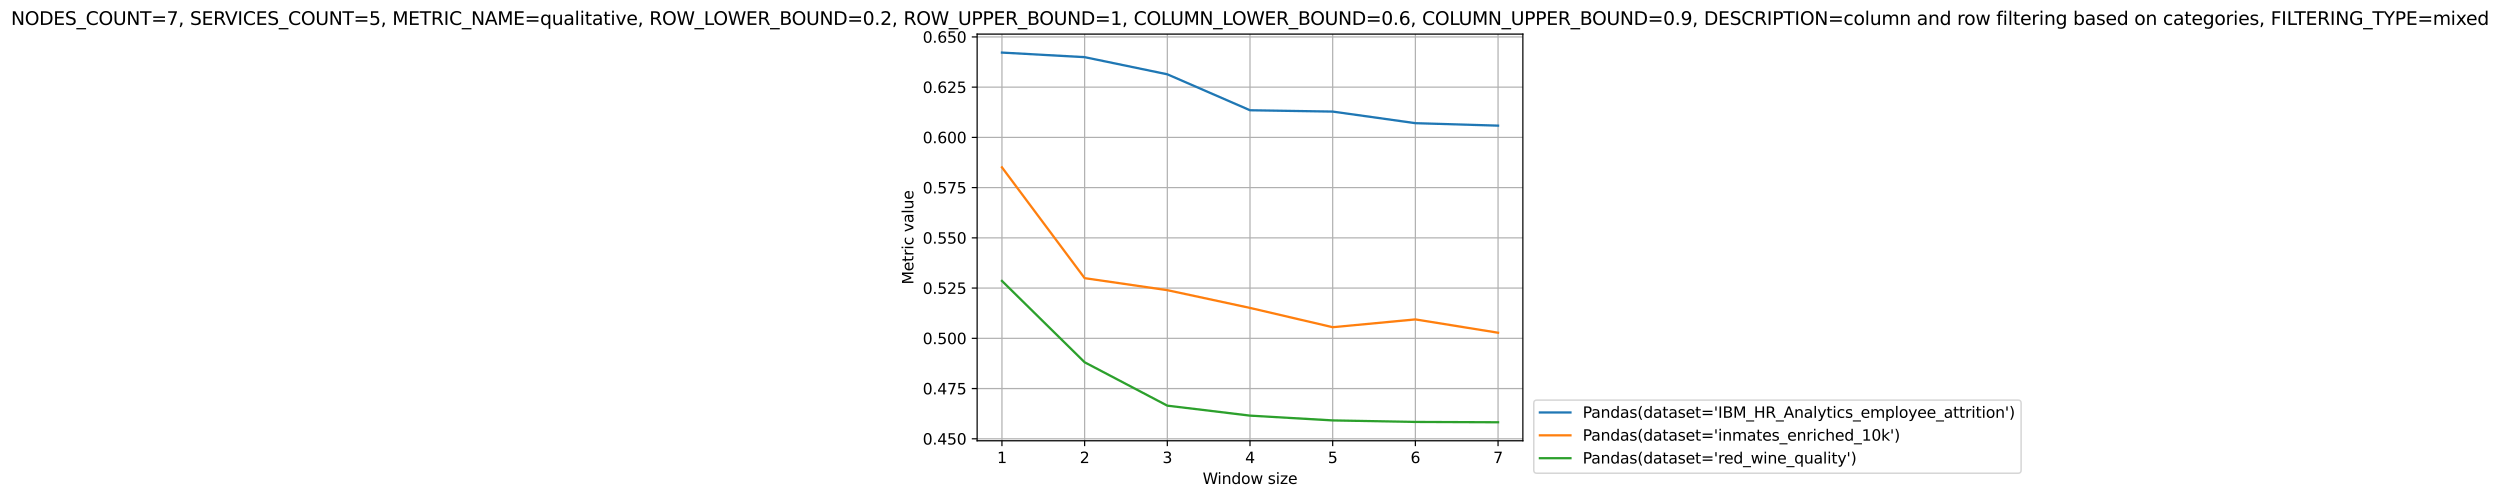 <?xml version="1.0" encoding="utf-8" standalone="no"?>
<!DOCTYPE svg PUBLIC "-//W3C//DTD SVG 1.1//EN"
  "http://www.w3.org/Graphics/SVG/1.1/DTD/svg11.dtd">
<svg xmlns:xlink="http://www.w3.org/1999/xlink" width="1635.99pt" height="325.986pt" viewBox="0 0 1635.99 325.986" xmlns="http://www.w3.org/2000/svg" version="1.1">
 <defs>
  <style type="text/css">*{stroke-linejoin: round; stroke-linecap: butt}</style>
 </defs>
 <g id="figure_1">
  <g id="patch_1">
   <path d="M -0 325.986 
L 1635.99 325.986 
L 1635.99 0 
L -0 0 
z
" style="fill: #ffffff"/>
  </g>
  <g id="axes_1">
   <g id="patch_2">
    <path d="M 639.435 288.43 
L 996.555 288.43 
L 996.555 22.318 
L 639.435 22.318 
z
" style="fill: #ffffff"/>
   </g>
   <g id="matplotlib.axis_1">
    <g id="xtick_1">
     <g id="line2d_1">
      <path d="M 655.668 288.43 
L 655.668 22.318 
" clip-path="url(#p10b4c1ffc3)" style="fill: none; stroke: #b0b0b0; stroke-width: 0.8; stroke-linecap: square"/>
     </g>
     <g id="line2d_2">
      <defs>
       <path id="meef35edc18" d="M 0 0 
L 0 3.5 
" style="stroke: #000000; stroke-width: 0.8"/>
      </defs>
      <g>
       <use xlink:href="#meef35edc18" x="655.668" y="288.43" style="stroke: #000000; stroke-width: 0.8"/>
      </g>
     </g>
     <g id="text_1">
      <!-- 1 -->
      <g transform="translate(652.486 303.029) scale(0.1 -0.1)">
       <defs>
        <path id="DejaVuSans-31" d="M 794 531 
L 1825 531 
L 1825 4091 
L 703 3866 
L 703 4441 
L 1819 4666 
L 2450 4666 
L 2450 531 
L 3481 531 
L 3481 0 
L 794 0 
L 794 531 
z
" transform="scale(0.016)"/>
       </defs>
       <use xlink:href="#DejaVuSans-31"/>
      </g>
     </g>
    </g>
    <g id="xtick_2">
     <g id="line2d_3">
      <path d="M 709.777 288.43 
L 709.777 22.318 
" clip-path="url(#p10b4c1ffc3)" style="fill: none; stroke: #b0b0b0; stroke-width: 0.8; stroke-linecap: square"/>
     </g>
     <g id="line2d_4">
      <g>
       <use xlink:href="#meef35edc18" x="709.777" y="288.43" style="stroke: #000000; stroke-width: 0.8"/>
      </g>
     </g>
     <g id="text_2">
      <!-- 2 -->
      <g transform="translate(706.596 303.029) scale(0.1 -0.1)">
       <defs>
        <path id="DejaVuSans-32" d="M 1228 531 
L 3431 531 
L 3431 0 
L 469 0 
L 469 531 
Q 828 903 1448 1529 
Q 2069 2156 2228 2338 
Q 2531 2678 2651 2914 
Q 2772 3150 2772 3378 
Q 2772 3750 2511 3984 
Q 2250 4219 1831 4219 
Q 1534 4219 1204 4116 
Q 875 4013 500 3803 
L 500 4441 
Q 881 4594 1212 4672 
Q 1544 4750 1819 4750 
Q 2544 4750 2975 4387 
Q 3406 4025 3406 3419 
Q 3406 3131 3298 2873 
Q 3191 2616 2906 2266 
Q 2828 2175 2409 1742 
Q 1991 1309 1228 531 
z
" transform="scale(0.016)"/>
       </defs>
       <use xlink:href="#DejaVuSans-32"/>
      </g>
     </g>
    </g>
    <g id="xtick_3">
     <g id="line2d_5">
      <path d="M 763.886 288.43 
L 763.886 22.318 
" clip-path="url(#p10b4c1ffc3)" style="fill: none; stroke: #b0b0b0; stroke-width: 0.8; stroke-linecap: square"/>
     </g>
     <g id="line2d_6">
      <g>
       <use xlink:href="#meef35edc18" x="763.886" y="288.43" style="stroke: #000000; stroke-width: 0.8"/>
      </g>
     </g>
     <g id="text_3">
      <!-- 3 -->
      <g transform="translate(760.705 303.029) scale(0.1 -0.1)">
       <defs>
        <path id="DejaVuSans-33" d="M 2597 2516 
Q 3050 2419 3304 2112 
Q 3559 1806 3559 1356 
Q 3559 666 3084 287 
Q 2609 -91 1734 -91 
Q 1441 -91 1130 -33 
Q 819 25 488 141 
L 488 750 
Q 750 597 1062 519 
Q 1375 441 1716 441 
Q 2309 441 2620 675 
Q 2931 909 2931 1356 
Q 2931 1769 2642 2001 
Q 2353 2234 1838 2234 
L 1294 2234 
L 1294 2753 
L 1863 2753 
Q 2328 2753 2575 2939 
Q 2822 3125 2822 3475 
Q 2822 3834 2567 4026 
Q 2313 4219 1838 4219 
Q 1578 4219 1281 4162 
Q 984 4106 628 3988 
L 628 4550 
Q 988 4650 1302 4700 
Q 1616 4750 1894 4750 
Q 2613 4750 3031 4423 
Q 3450 4097 3450 3541 
Q 3450 3153 3228 2886 
Q 3006 2619 2597 2516 
z
" transform="scale(0.016)"/>
       </defs>
       <use xlink:href="#DejaVuSans-33"/>
      </g>
     </g>
    </g>
    <g id="xtick_4">
     <g id="line2d_7">
      <path d="M 817.995 288.43 
L 817.995 22.318 
" clip-path="url(#p10b4c1ffc3)" style="fill: none; stroke: #b0b0b0; stroke-width: 0.8; stroke-linecap: square"/>
     </g>
     <g id="line2d_8">
      <g>
       <use xlink:href="#meef35edc18" x="817.995" y="288.43" style="stroke: #000000; stroke-width: 0.8"/>
      </g>
     </g>
     <g id="text_4">
      <!-- 4 -->
      <g transform="translate(814.814 303.029) scale(0.1 -0.1)">
       <defs>
        <path id="DejaVuSans-34" d="M 2419 4116 
L 825 1625 
L 2419 1625 
L 2419 4116 
z
M 2253 4666 
L 3047 4666 
L 3047 1625 
L 3713 1625 
L 3713 1100 
L 3047 1100 
L 3047 0 
L 2419 0 
L 2419 1100 
L 313 1100 
L 313 1709 
L 2253 4666 
z
" transform="scale(0.016)"/>
       </defs>
       <use xlink:href="#DejaVuSans-34"/>
      </g>
     </g>
    </g>
    <g id="xtick_5">
     <g id="line2d_9">
      <path d="M 872.104 288.43 
L 872.104 22.318 
" clip-path="url(#p10b4c1ffc3)" style="fill: none; stroke: #b0b0b0; stroke-width: 0.8; stroke-linecap: square"/>
     </g>
     <g id="line2d_10">
      <g>
       <use xlink:href="#meef35edc18" x="872.104" y="288.43" style="stroke: #000000; stroke-width: 0.8"/>
      </g>
     </g>
     <g id="text_5">
      <!-- 5 -->
      <g transform="translate(868.923 303.029) scale(0.1 -0.1)">
       <defs>
        <path id="DejaVuSans-35" d="M 691 4666 
L 3169 4666 
L 3169 4134 
L 1269 4134 
L 1269 2991 
Q 1406 3038 1543 3061 
Q 1681 3084 1819 3084 
Q 2600 3084 3056 2656 
Q 3513 2228 3513 1497 
Q 3513 744 3044 326 
Q 2575 -91 1722 -91 
Q 1428 -91 1123 -41 
Q 819 9 494 109 
L 494 744 
Q 775 591 1075 516 
Q 1375 441 1709 441 
Q 2250 441 2565 725 
Q 2881 1009 2881 1497 
Q 2881 1984 2565 2268 
Q 2250 2553 1709 2553 
Q 1456 2553 1204 2497 
Q 953 2441 691 2322 
L 691 4666 
z
" transform="scale(0.016)"/>
       </defs>
       <use xlink:href="#DejaVuSans-35"/>
      </g>
     </g>
    </g>
    <g id="xtick_6">
     <g id="line2d_11">
      <path d="M 926.213 288.43 
L 926.213 22.318 
" clip-path="url(#p10b4c1ffc3)" style="fill: none; stroke: #b0b0b0; stroke-width: 0.8; stroke-linecap: square"/>
     </g>
     <g id="line2d_12">
      <g>
       <use xlink:href="#meef35edc18" x="926.213" y="288.43" style="stroke: #000000; stroke-width: 0.8"/>
      </g>
     </g>
     <g id="text_6">
      <!-- 6 -->
      <g transform="translate(923.032 303.029) scale(0.1 -0.1)">
       <defs>
        <path id="DejaVuSans-36" d="M 2113 2584 
Q 1688 2584 1439 2293 
Q 1191 2003 1191 1497 
Q 1191 994 1439 701 
Q 1688 409 2113 409 
Q 2538 409 2786 701 
Q 3034 994 3034 1497 
Q 3034 2003 2786 2293 
Q 2538 2584 2113 2584 
z
M 3366 4563 
L 3366 3988 
Q 3128 4100 2886 4159 
Q 2644 4219 2406 4219 
Q 1781 4219 1451 3797 
Q 1122 3375 1075 2522 
Q 1259 2794 1537 2939 
Q 1816 3084 2150 3084 
Q 2853 3084 3261 2657 
Q 3669 2231 3669 1497 
Q 3669 778 3244 343 
Q 2819 -91 2113 -91 
Q 1303 -91 875 529 
Q 447 1150 447 2328 
Q 447 3434 972 4092 
Q 1497 4750 2381 4750 
Q 2619 4750 2861 4703 
Q 3103 4656 3366 4563 
z
" transform="scale(0.016)"/>
       </defs>
       <use xlink:href="#DejaVuSans-36"/>
      </g>
     </g>
    </g>
    <g id="xtick_7">
     <g id="line2d_13">
      <path d="M 980.322 288.43 
L 980.322 22.318 
" clip-path="url(#p10b4c1ffc3)" style="fill: none; stroke: #b0b0b0; stroke-width: 0.8; stroke-linecap: square"/>
     </g>
     <g id="line2d_14">
      <g>
       <use xlink:href="#meef35edc18" x="980.322" y="288.43" style="stroke: #000000; stroke-width: 0.8"/>
      </g>
     </g>
     <g id="text_7">
      <!-- 7 -->
      <g transform="translate(977.141 303.029) scale(0.1 -0.1)">
       <defs>
        <path id="DejaVuSans-37" d="M 525 4666 
L 3525 4666 
L 3525 4397 
L 1831 0 
L 1172 0 
L 2766 4134 
L 525 4134 
L 525 4666 
z
" transform="scale(0.016)"/>
       </defs>
       <use xlink:href="#DejaVuSans-37"/>
      </g>
     </g>
    </g>
    <g id="text_8">
     <!-- Window size -->
     <g transform="translate(787 316.707) scale(0.1 -0.1)">
      <defs>
       <path id="DejaVuSans-57" d="M 213 4666 
L 850 4666 
L 1831 722 
L 2809 4666 
L 3519 4666 
L 4500 722 
L 5478 4666 
L 6119 4666 
L 4947 0 
L 4153 0 
L 3169 4050 
L 2175 0 
L 1381 0 
L 213 4666 
z
" transform="scale(0.016)"/>
       <path id="DejaVuSans-69" d="M 603 3500 
L 1178 3500 
L 1178 0 
L 603 0 
L 603 3500 
z
M 603 4863 
L 1178 4863 
L 1178 4134 
L 603 4134 
L 603 4863 
z
" transform="scale(0.016)"/>
       <path id="DejaVuSans-6e" d="M 3513 2113 
L 3513 0 
L 2938 0 
L 2938 2094 
Q 2938 2591 2744 2837 
Q 2550 3084 2163 3084 
Q 1697 3084 1428 2787 
Q 1159 2491 1159 1978 
L 1159 0 
L 581 0 
L 581 3500 
L 1159 3500 
L 1159 2956 
Q 1366 3272 1645 3428 
Q 1925 3584 2291 3584 
Q 2894 3584 3203 3211 
Q 3513 2838 3513 2113 
z
" transform="scale(0.016)"/>
       <path id="DejaVuSans-64" d="M 2906 2969 
L 2906 4863 
L 3481 4863 
L 3481 0 
L 2906 0 
L 2906 525 
Q 2725 213 2448 61 
Q 2172 -91 1784 -91 
Q 1150 -91 751 415 
Q 353 922 353 1747 
Q 353 2572 751 3078 
Q 1150 3584 1784 3584 
Q 2172 3584 2448 3432 
Q 2725 3281 2906 2969 
z
M 947 1747 
Q 947 1113 1208 752 
Q 1469 391 1925 391 
Q 2381 391 2643 752 
Q 2906 1113 2906 1747 
Q 2906 2381 2643 2742 
Q 2381 3103 1925 3103 
Q 1469 3103 1208 2742 
Q 947 2381 947 1747 
z
" transform="scale(0.016)"/>
       <path id="DejaVuSans-6f" d="M 1959 3097 
Q 1497 3097 1228 2736 
Q 959 2375 959 1747 
Q 959 1119 1226 758 
Q 1494 397 1959 397 
Q 2419 397 2687 759 
Q 2956 1122 2956 1747 
Q 2956 2369 2687 2733 
Q 2419 3097 1959 3097 
z
M 1959 3584 
Q 2709 3584 3137 3096 
Q 3566 2609 3566 1747 
Q 3566 888 3137 398 
Q 2709 -91 1959 -91 
Q 1206 -91 779 398 
Q 353 888 353 1747 
Q 353 2609 779 3096 
Q 1206 3584 1959 3584 
z
" transform="scale(0.016)"/>
       <path id="DejaVuSans-77" d="M 269 3500 
L 844 3500 
L 1563 769 
L 2278 3500 
L 2956 3500 
L 3675 769 
L 4391 3500 
L 4966 3500 
L 4050 0 
L 3372 0 
L 2619 2869 
L 1863 0 
L 1184 0 
L 269 3500 
z
" transform="scale(0.016)"/>
       <path id="DejaVuSans-20" transform="scale(0.016)"/>
       <path id="DejaVuSans-73" d="M 2834 3397 
L 2834 2853 
Q 2591 2978 2328 3040 
Q 2066 3103 1784 3103 
Q 1356 3103 1142 2972 
Q 928 2841 928 2578 
Q 928 2378 1081 2264 
Q 1234 2150 1697 2047 
L 1894 2003 
Q 2506 1872 2764 1633 
Q 3022 1394 3022 966 
Q 3022 478 2636 193 
Q 2250 -91 1575 -91 
Q 1294 -91 989 -36 
Q 684 19 347 128 
L 347 722 
Q 666 556 975 473 
Q 1284 391 1588 391 
Q 1994 391 2212 530 
Q 2431 669 2431 922 
Q 2431 1156 2273 1281 
Q 2116 1406 1581 1522 
L 1381 1569 
Q 847 1681 609 1914 
Q 372 2147 372 2553 
Q 372 3047 722 3315 
Q 1072 3584 1716 3584 
Q 2034 3584 2315 3537 
Q 2597 3491 2834 3397 
z
" transform="scale(0.016)"/>
       <path id="DejaVuSans-7a" d="M 353 3500 
L 3084 3500 
L 3084 2975 
L 922 459 
L 3084 459 
L 3084 0 
L 275 0 
L 275 525 
L 2438 3041 
L 353 3041 
L 353 3500 
z
" transform="scale(0.016)"/>
       <path id="DejaVuSans-65" d="M 3597 1894 
L 3597 1613 
L 953 1613 
Q 991 1019 1311 708 
Q 1631 397 2203 397 
Q 2534 397 2845 478 
Q 3156 559 3463 722 
L 3463 178 
Q 3153 47 2828 -22 
Q 2503 -91 2169 -91 
Q 1331 -91 842 396 
Q 353 884 353 1716 
Q 353 2575 817 3079 
Q 1281 3584 2069 3584 
Q 2775 3584 3186 3129 
Q 3597 2675 3597 1894 
z
M 3022 2063 
Q 3016 2534 2758 2815 
Q 2500 3097 2075 3097 
Q 1594 3097 1305 2825 
Q 1016 2553 972 2059 
L 3022 2063 
z
" transform="scale(0.016)"/>
      </defs>
      <use xlink:href="#DejaVuSans-57"/>
      <use xlink:href="#DejaVuSans-69" x="96.627"/>
      <use xlink:href="#DejaVuSans-6e" x="124.41"/>
      <use xlink:href="#DejaVuSans-64" x="187.789"/>
      <use xlink:href="#DejaVuSans-6f" x="251.266"/>
      <use xlink:href="#DejaVuSans-77" x="312.447"/>
      <use xlink:href="#DejaVuSans-20" x="394.234"/>
      <use xlink:href="#DejaVuSans-73" x="426.021"/>
      <use xlink:href="#DejaVuSans-69" x="478.121"/>
      <use xlink:href="#DejaVuSans-7a" x="505.904"/>
      <use xlink:href="#DejaVuSans-65" x="558.395"/>
     </g>
    </g>
   </g>
   <g id="matplotlib.axis_2">
    <g id="ytick_1">
     <g id="line2d_15">
      <path d="M 639.435 287.146 
L 996.555 287.146 
" clip-path="url(#p10b4c1ffc3)" style="fill: none; stroke: #b0b0b0; stroke-width: 0.8; stroke-linecap: square"/>
     </g>
     <g id="line2d_16">
      <defs>
       <path id="m88d1beb94f" d="M 0 0 
L -3.5 0 
" style="stroke: #000000; stroke-width: 0.8"/>
      </defs>
      <g>
       <use xlink:href="#m88d1beb94f" x="639.435" y="287.146" style="stroke: #000000; stroke-width: 0.8"/>
      </g>
     </g>
     <g id="text_9">
      <!-- 0.450 -->
      <g transform="translate(603.807 290.945) scale(0.1 -0.1)">
       <defs>
        <path id="DejaVuSans-30" d="M 2034 4250 
Q 1547 4250 1301 3770 
Q 1056 3291 1056 2328 
Q 1056 1369 1301 889 
Q 1547 409 2034 409 
Q 2525 409 2770 889 
Q 3016 1369 3016 2328 
Q 3016 3291 2770 3770 
Q 2525 4250 2034 4250 
z
M 2034 4750 
Q 2819 4750 3233 4129 
Q 3647 3509 3647 2328 
Q 3647 1150 3233 529 
Q 2819 -91 2034 -91 
Q 1250 -91 836 529 
Q 422 1150 422 2328 
Q 422 3509 836 4129 
Q 1250 4750 2034 4750 
z
" transform="scale(0.016)"/>
        <path id="DejaVuSans-2e" d="M 684 794 
L 1344 794 
L 1344 0 
L 684 0 
L 684 794 
z
" transform="scale(0.016)"/>
       </defs>
       <use xlink:href="#DejaVuSans-30"/>
       <use xlink:href="#DejaVuSans-2e" x="63.623"/>
       <use xlink:href="#DejaVuSans-34" x="95.41"/>
       <use xlink:href="#DejaVuSans-35" x="159.033"/>
       <use xlink:href="#DejaVuSans-30" x="222.656"/>
      </g>
     </g>
    </g>
    <g id="ytick_2">
     <g id="line2d_17">
      <path d="M 639.435 254.272 
L 996.555 254.272 
" clip-path="url(#p10b4c1ffc3)" style="fill: none; stroke: #b0b0b0; stroke-width: 0.8; stroke-linecap: square"/>
     </g>
     <g id="line2d_18">
      <g>
       <use xlink:href="#m88d1beb94f" x="639.435" y="254.272" style="stroke: #000000; stroke-width: 0.8"/>
      </g>
     </g>
     <g id="text_10">
      <!-- 0.475 -->
      <g transform="translate(603.807 258.072) scale(0.1 -0.1)">
       <use xlink:href="#DejaVuSans-30"/>
       <use xlink:href="#DejaVuSans-2e" x="63.623"/>
       <use xlink:href="#DejaVuSans-34" x="95.41"/>
       <use xlink:href="#DejaVuSans-37" x="159.033"/>
       <use xlink:href="#DejaVuSans-35" x="222.656"/>
      </g>
     </g>
    </g>
    <g id="ytick_3">
     <g id="line2d_19">
      <path d="M 639.435 221.399 
L 996.555 221.399 
" clip-path="url(#p10b4c1ffc3)" style="fill: none; stroke: #b0b0b0; stroke-width: 0.8; stroke-linecap: square"/>
     </g>
     <g id="line2d_20">
      <g>
       <use xlink:href="#m88d1beb94f" x="639.435" y="221.399" style="stroke: #000000; stroke-width: 0.8"/>
      </g>
     </g>
     <g id="text_11">
      <!-- 0.500 -->
      <g transform="translate(603.807 225.198) scale(0.1 -0.1)">
       <use xlink:href="#DejaVuSans-30"/>
       <use xlink:href="#DejaVuSans-2e" x="63.623"/>
       <use xlink:href="#DejaVuSans-35" x="95.41"/>
       <use xlink:href="#DejaVuSans-30" x="159.033"/>
       <use xlink:href="#DejaVuSans-30" x="222.656"/>
      </g>
     </g>
    </g>
    <g id="ytick_4">
     <g id="line2d_21">
      <path d="M 639.435 188.526 
L 996.555 188.526 
" clip-path="url(#p10b4c1ffc3)" style="fill: none; stroke: #b0b0b0; stroke-width: 0.8; stroke-linecap: square"/>
     </g>
     <g id="line2d_22">
      <g>
       <use xlink:href="#m88d1beb94f" x="639.435" y="188.526" style="stroke: #000000; stroke-width: 0.8"/>
      </g>
     </g>
     <g id="text_12">
      <!-- 0.525 -->
      <g transform="translate(603.807 192.325) scale(0.1 -0.1)">
       <use xlink:href="#DejaVuSans-30"/>
       <use xlink:href="#DejaVuSans-2e" x="63.623"/>
       <use xlink:href="#DejaVuSans-35" x="95.41"/>
       <use xlink:href="#DejaVuSans-32" x="159.033"/>
       <use xlink:href="#DejaVuSans-35" x="222.656"/>
      </g>
     </g>
    </g>
    <g id="ytick_5">
     <g id="line2d_23">
      <path d="M 639.435 155.652 
L 996.555 155.652 
" clip-path="url(#p10b4c1ffc3)" style="fill: none; stroke: #b0b0b0; stroke-width: 0.8; stroke-linecap: square"/>
     </g>
     <g id="line2d_24">
      <g>
       <use xlink:href="#m88d1beb94f" x="639.435" y="155.652" style="stroke: #000000; stroke-width: 0.8"/>
      </g>
     </g>
     <g id="text_13">
      <!-- 0.550 -->
      <g transform="translate(603.807 159.451) scale(0.1 -0.1)">
       <use xlink:href="#DejaVuSans-30"/>
       <use xlink:href="#DejaVuSans-2e" x="63.623"/>
       <use xlink:href="#DejaVuSans-35" x="95.41"/>
       <use xlink:href="#DejaVuSans-35" x="159.033"/>
       <use xlink:href="#DejaVuSans-30" x="222.656"/>
      </g>
     </g>
    </g>
    <g id="ytick_6">
     <g id="line2d_25">
      <path d="M 639.435 122.779 
L 996.555 122.779 
" clip-path="url(#p10b4c1ffc3)" style="fill: none; stroke: #b0b0b0; stroke-width: 0.8; stroke-linecap: square"/>
     </g>
     <g id="line2d_26">
      <g>
       <use xlink:href="#m88d1beb94f" x="639.435" y="122.779" style="stroke: #000000; stroke-width: 0.8"/>
      </g>
     </g>
     <g id="text_14">
      <!-- 0.575 -->
      <g transform="translate(603.807 126.578) scale(0.1 -0.1)">
       <use xlink:href="#DejaVuSans-30"/>
       <use xlink:href="#DejaVuSans-2e" x="63.623"/>
       <use xlink:href="#DejaVuSans-35" x="95.41"/>
       <use xlink:href="#DejaVuSans-37" x="159.033"/>
       <use xlink:href="#DejaVuSans-35" x="222.656"/>
      </g>
     </g>
    </g>
    <g id="ytick_7">
     <g id="line2d_27">
      <path d="M 639.435 89.905 
L 996.555 89.905 
" clip-path="url(#p10b4c1ffc3)" style="fill: none; stroke: #b0b0b0; stroke-width: 0.8; stroke-linecap: square"/>
     </g>
     <g id="line2d_28">
      <g>
       <use xlink:href="#m88d1beb94f" x="639.435" y="89.905" style="stroke: #000000; stroke-width: 0.8"/>
      </g>
     </g>
     <g id="text_15">
      <!-- 0.600 -->
      <g transform="translate(603.807 93.705) scale(0.1 -0.1)">
       <use xlink:href="#DejaVuSans-30"/>
       <use xlink:href="#DejaVuSans-2e" x="63.623"/>
       <use xlink:href="#DejaVuSans-36" x="95.41"/>
       <use xlink:href="#DejaVuSans-30" x="159.033"/>
       <use xlink:href="#DejaVuSans-30" x="222.656"/>
      </g>
     </g>
    </g>
    <g id="ytick_8">
     <g id="line2d_29">
      <path d="M 639.435 57.032 
L 996.555 57.032 
" clip-path="url(#p10b4c1ffc3)" style="fill: none; stroke: #b0b0b0; stroke-width: 0.8; stroke-linecap: square"/>
     </g>
     <g id="line2d_30">
      <g>
       <use xlink:href="#m88d1beb94f" x="639.435" y="57.032" style="stroke: #000000; stroke-width: 0.8"/>
      </g>
     </g>
     <g id="text_16">
      <!-- 0.625 -->
      <g transform="translate(603.807 60.831) scale(0.1 -0.1)">
       <use xlink:href="#DejaVuSans-30"/>
       <use xlink:href="#DejaVuSans-2e" x="63.623"/>
       <use xlink:href="#DejaVuSans-36" x="95.41"/>
       <use xlink:href="#DejaVuSans-32" x="159.033"/>
       <use xlink:href="#DejaVuSans-35" x="222.656"/>
      </g>
     </g>
    </g>
    <g id="ytick_9">
     <g id="line2d_31">
      <path d="M 639.435 24.159 
L 996.555 24.159 
" clip-path="url(#p10b4c1ffc3)" style="fill: none; stroke: #b0b0b0; stroke-width: 0.8; stroke-linecap: square"/>
     </g>
     <g id="line2d_32">
      <g>
       <use xlink:href="#m88d1beb94f" x="639.435" y="24.159" style="stroke: #000000; stroke-width: 0.8"/>
      </g>
     </g>
     <g id="text_17">
      <!-- 0.650 -->
      <g transform="translate(603.807 27.958) scale(0.1 -0.1)">
       <use xlink:href="#DejaVuSans-30"/>
       <use xlink:href="#DejaVuSans-2e" x="63.623"/>
       <use xlink:href="#DejaVuSans-36" x="95.41"/>
       <use xlink:href="#DejaVuSans-35" x="159.033"/>
       <use xlink:href="#DejaVuSans-30" x="222.656"/>
      </g>
     </g>
    </g>
    <g id="text_18">
     <!-- Metric value -->
     <g transform="translate(597.727 186.166) rotate(-90) scale(0.1 -0.1)">
      <defs>
       <path id="DejaVuSans-4d" d="M 628 4666 
L 1569 4666 
L 2759 1491 
L 3956 4666 
L 4897 4666 
L 4897 0 
L 4281 0 
L 4281 4097 
L 3078 897 
L 2444 897 
L 1241 4097 
L 1241 0 
L 628 0 
L 628 4666 
z
" transform="scale(0.016)"/>
       <path id="DejaVuSans-74" d="M 1172 4494 
L 1172 3500 
L 2356 3500 
L 2356 3053 
L 1172 3053 
L 1172 1153 
Q 1172 725 1289 603 
Q 1406 481 1766 481 
L 2356 481 
L 2356 0 
L 1766 0 
Q 1100 0 847 248 
Q 594 497 594 1153 
L 594 3053 
L 172 3053 
L 172 3500 
L 594 3500 
L 594 4494 
L 1172 4494 
z
" transform="scale(0.016)"/>
       <path id="DejaVuSans-72" d="M 2631 2963 
Q 2534 3019 2420 3045 
Q 2306 3072 2169 3072 
Q 1681 3072 1420 2755 
Q 1159 2438 1159 1844 
L 1159 0 
L 581 0 
L 581 3500 
L 1159 3500 
L 1159 2956 
Q 1341 3275 1631 3429 
Q 1922 3584 2338 3584 
Q 2397 3584 2469 3576 
Q 2541 3569 2628 3553 
L 2631 2963 
z
" transform="scale(0.016)"/>
       <path id="DejaVuSans-63" d="M 3122 3366 
L 3122 2828 
Q 2878 2963 2633 3030 
Q 2388 3097 2138 3097 
Q 1578 3097 1268 2742 
Q 959 2388 959 1747 
Q 959 1106 1268 751 
Q 1578 397 2138 397 
Q 2388 397 2633 464 
Q 2878 531 3122 666 
L 3122 134 
Q 2881 22 2623 -34 
Q 2366 -91 2075 -91 
Q 1284 -91 818 406 
Q 353 903 353 1747 
Q 353 2603 823 3093 
Q 1294 3584 2113 3584 
Q 2378 3584 2631 3529 
Q 2884 3475 3122 3366 
z
" transform="scale(0.016)"/>
       <path id="DejaVuSans-76" d="M 191 3500 
L 800 3500 
L 1894 563 
L 2988 3500 
L 3597 3500 
L 2284 0 
L 1503 0 
L 191 3500 
z
" transform="scale(0.016)"/>
       <path id="DejaVuSans-61" d="M 2194 1759 
Q 1497 1759 1228 1600 
Q 959 1441 959 1056 
Q 959 750 1161 570 
Q 1363 391 1709 391 
Q 2188 391 2477 730 
Q 2766 1069 2766 1631 
L 2766 1759 
L 2194 1759 
z
M 3341 1997 
L 3341 0 
L 2766 0 
L 2766 531 
Q 2569 213 2275 61 
Q 1981 -91 1556 -91 
Q 1019 -91 701 211 
Q 384 513 384 1019 
Q 384 1609 779 1909 
Q 1175 2209 1959 2209 
L 2766 2209 
L 2766 2266 
Q 2766 2663 2505 2880 
Q 2244 3097 1772 3097 
Q 1472 3097 1187 3025 
Q 903 2953 641 2809 
L 641 3341 
Q 956 3463 1253 3523 
Q 1550 3584 1831 3584 
Q 2591 3584 2966 3190 
Q 3341 2797 3341 1997 
z
" transform="scale(0.016)"/>
       <path id="DejaVuSans-6c" d="M 603 4863 
L 1178 4863 
L 1178 0 
L 603 0 
L 603 4863 
z
" transform="scale(0.016)"/>
       <path id="DejaVuSans-75" d="M 544 1381 
L 544 3500 
L 1119 3500 
L 1119 1403 
Q 1119 906 1312 657 
Q 1506 409 1894 409 
Q 2359 409 2629 706 
Q 2900 1003 2900 1516 
L 2900 3500 
L 3475 3500 
L 3475 0 
L 2900 0 
L 2900 538 
Q 2691 219 2414 64 
Q 2138 -91 1772 -91 
Q 1169 -91 856 284 
Q 544 659 544 1381 
z
M 1991 3584 
L 1991 3584 
z
" transform="scale(0.016)"/>
      </defs>
      <use xlink:href="#DejaVuSans-4d"/>
      <use xlink:href="#DejaVuSans-65" x="86.279"/>
      <use xlink:href="#DejaVuSans-74" x="147.803"/>
      <use xlink:href="#DejaVuSans-72" x="187.012"/>
      <use xlink:href="#DejaVuSans-69" x="228.125"/>
      <use xlink:href="#DejaVuSans-63" x="255.908"/>
      <use xlink:href="#DejaVuSans-20" x="310.889"/>
      <use xlink:href="#DejaVuSans-76" x="342.676"/>
      <use xlink:href="#DejaVuSans-61" x="401.855"/>
      <use xlink:href="#DejaVuSans-6c" x="463.135"/>
      <use xlink:href="#DejaVuSans-75" x="490.918"/>
      <use xlink:href="#DejaVuSans-65" x="554.297"/>
     </g>
    </g>
   </g>
   <g id="line2d_33">
    <path d="M 655.668 34.414 
L 709.777 37.404 
L 763.886 48.623 
L 817.995 72.149 
L 872.104 73.021 
L 926.213 80.606 
L 980.322 82.22 
" clip-path="url(#p10b4c1ffc3)" style="fill: none; stroke: #1f77b4; stroke-width: 1.5; stroke-linecap: square"/>
   </g>
   <g id="line2d_34">
    <path d="M 655.668 109.506 
L 709.777 182.023 
L 763.886 189.882 
L 817.995 201.503 
L 872.104 214.124 
L 926.213 209.022 
L 980.322 217.736 
" clip-path="url(#p10b4c1ffc3)" style="fill: none; stroke: #ff7f0e; stroke-width: 1.5; stroke-linecap: square"/>
   </g>
   <g id="line2d_35">
    <path d="M 655.668 183.834 
L 709.777 237.065 
L 763.886 265.466 
L 817.995 271.985 
L 872.104 275.118 
L 926.213 276.115 
L 980.322 276.334 
" clip-path="url(#p10b4c1ffc3)" style="fill: none; stroke: #2ca02c; stroke-width: 1.5; stroke-linecap: square"/>
   </g>
   <g id="patch_3">
    <path d="M 639.435 288.43 
L 639.435 22.318 
" style="fill: none; stroke: #000000; stroke-width: 0.8; stroke-linejoin: miter; stroke-linecap: square"/>
   </g>
   <g id="patch_4">
    <path d="M 996.555 288.43 
L 996.555 22.318 
" style="fill: none; stroke: #000000; stroke-width: 0.8; stroke-linejoin: miter; stroke-linecap: square"/>
   </g>
   <g id="patch_5">
    <path d="M 639.435 288.43 
L 996.555 288.43 
" style="fill: none; stroke: #000000; stroke-width: 0.8; stroke-linejoin: miter; stroke-linecap: square"/>
   </g>
   <g id="patch_6">
    <path d="M 639.435 22.318 
L 996.555 22.318 
" style="fill: none; stroke: #000000; stroke-width: 0.8; stroke-linejoin: miter; stroke-linecap: square"/>
   </g>
   <g id="text_19">
    <!-- NODES_COUNT=7, SERVICES_COUNT=5, METRIC_NAME=qualitative, ROW_LOWER_BOUND=0.2, ROW_UPPER_BOUND=1, COLUMN_LOWER_BOUND=0.6, COLUMN_UPPER_BOUND=0.9, DESCRIPTION=column and row filtering based on categories, FILTERING_TYPE=mixed -->
    <g transform="translate(7.2 16.318) scale(0.12 -0.12)">
     <defs>
      <path id="DejaVuSans-4e" d="M 628 4666 
L 1478 4666 
L 3547 763 
L 3547 4666 
L 4159 4666 
L 4159 0 
L 3309 0 
L 1241 3903 
L 1241 0 
L 628 0 
L 628 4666 
z
" transform="scale(0.016)"/>
      <path id="DejaVuSans-4f" d="M 2522 4238 
Q 1834 4238 1429 3725 
Q 1025 3213 1025 2328 
Q 1025 1447 1429 934 
Q 1834 422 2522 422 
Q 3209 422 3611 934 
Q 4013 1447 4013 2328 
Q 4013 3213 3611 3725 
Q 3209 4238 2522 4238 
z
M 2522 4750 
Q 3503 4750 4090 4092 
Q 4678 3434 4678 2328 
Q 4678 1225 4090 567 
Q 3503 -91 2522 -91 
Q 1538 -91 948 565 
Q 359 1222 359 2328 
Q 359 3434 948 4092 
Q 1538 4750 2522 4750 
z
" transform="scale(0.016)"/>
      <path id="DejaVuSans-44" d="M 1259 4147 
L 1259 519 
L 2022 519 
Q 2988 519 3436 956 
Q 3884 1394 3884 2338 
Q 3884 3275 3436 3711 
Q 2988 4147 2022 4147 
L 1259 4147 
z
M 628 4666 
L 1925 4666 
Q 3281 4666 3915 4102 
Q 4550 3538 4550 2338 
Q 4550 1131 3912 565 
Q 3275 0 1925 0 
L 628 0 
L 628 4666 
z
" transform="scale(0.016)"/>
      <path id="DejaVuSans-45" d="M 628 4666 
L 3578 4666 
L 3578 4134 
L 1259 4134 
L 1259 2753 
L 3481 2753 
L 3481 2222 
L 1259 2222 
L 1259 531 
L 3634 531 
L 3634 0 
L 628 0 
L 628 4666 
z
" transform="scale(0.016)"/>
      <path id="DejaVuSans-53" d="M 3425 4513 
L 3425 3897 
Q 3066 4069 2747 4153 
Q 2428 4238 2131 4238 
Q 1616 4238 1336 4038 
Q 1056 3838 1056 3469 
Q 1056 3159 1242 3001 
Q 1428 2844 1947 2747 
L 2328 2669 
Q 3034 2534 3370 2195 
Q 3706 1856 3706 1288 
Q 3706 609 3251 259 
Q 2797 -91 1919 -91 
Q 1588 -91 1214 -16 
Q 841 59 441 206 
L 441 856 
Q 825 641 1194 531 
Q 1563 422 1919 422 
Q 2459 422 2753 634 
Q 3047 847 3047 1241 
Q 3047 1584 2836 1778 
Q 2625 1972 2144 2069 
L 1759 2144 
Q 1053 2284 737 2584 
Q 422 2884 422 3419 
Q 422 4038 858 4394 
Q 1294 4750 2059 4750 
Q 2388 4750 2728 4690 
Q 3069 4631 3425 4513 
z
" transform="scale(0.016)"/>
      <path id="DejaVuSans-5f" d="M 3263 -1063 
L 3263 -1509 
L -63 -1509 
L -63 -1063 
L 3263 -1063 
z
" transform="scale(0.016)"/>
      <path id="DejaVuSans-43" d="M 4122 4306 
L 4122 3641 
Q 3803 3938 3442 4084 
Q 3081 4231 2675 4231 
Q 1875 4231 1450 3742 
Q 1025 3253 1025 2328 
Q 1025 1406 1450 917 
Q 1875 428 2675 428 
Q 3081 428 3442 575 
Q 3803 722 4122 1019 
L 4122 359 
Q 3791 134 3420 21 
Q 3050 -91 2638 -91 
Q 1578 -91 968 557 
Q 359 1206 359 2328 
Q 359 3453 968 4101 
Q 1578 4750 2638 4750 
Q 3056 4750 3426 4639 
Q 3797 4528 4122 4306 
z
" transform="scale(0.016)"/>
      <path id="DejaVuSans-55" d="M 556 4666 
L 1191 4666 
L 1191 1831 
Q 1191 1081 1462 751 
Q 1734 422 2344 422 
Q 2950 422 3222 751 
Q 3494 1081 3494 1831 
L 3494 4666 
L 4128 4666 
L 4128 1753 
Q 4128 841 3676 375 
Q 3225 -91 2344 -91 
Q 1459 -91 1007 375 
Q 556 841 556 1753 
L 556 4666 
z
" transform="scale(0.016)"/>
      <path id="DejaVuSans-54" d="M -19 4666 
L 3928 4666 
L 3928 4134 
L 2272 4134 
L 2272 0 
L 1638 0 
L 1638 4134 
L -19 4134 
L -19 4666 
z
" transform="scale(0.016)"/>
      <path id="DejaVuSans-3d" d="M 678 2906 
L 4684 2906 
L 4684 2381 
L 678 2381 
L 678 2906 
z
M 678 1631 
L 4684 1631 
L 4684 1100 
L 678 1100 
L 678 1631 
z
" transform="scale(0.016)"/>
      <path id="DejaVuSans-2c" d="M 750 794 
L 1409 794 
L 1409 256 
L 897 -744 
L 494 -744 
L 750 256 
L 750 794 
z
" transform="scale(0.016)"/>
      <path id="DejaVuSans-52" d="M 2841 2188 
Q 3044 2119 3236 1894 
Q 3428 1669 3622 1275 
L 4263 0 
L 3584 0 
L 2988 1197 
Q 2756 1666 2539 1819 
Q 2322 1972 1947 1972 
L 1259 1972 
L 1259 0 
L 628 0 
L 628 4666 
L 2053 4666 
Q 2853 4666 3247 4331 
Q 3641 3997 3641 3322 
Q 3641 2881 3436 2590 
Q 3231 2300 2841 2188 
z
M 1259 4147 
L 1259 2491 
L 2053 2491 
Q 2509 2491 2742 2702 
Q 2975 2913 2975 3322 
Q 2975 3731 2742 3939 
Q 2509 4147 2053 4147 
L 1259 4147 
z
" transform="scale(0.016)"/>
      <path id="DejaVuSans-56" d="M 1831 0 
L 50 4666 
L 709 4666 
L 2188 738 
L 3669 4666 
L 4325 4666 
L 2547 0 
L 1831 0 
z
" transform="scale(0.016)"/>
      <path id="DejaVuSans-49" d="M 628 4666 
L 1259 4666 
L 1259 0 
L 628 0 
L 628 4666 
z
" transform="scale(0.016)"/>
      <path id="DejaVuSans-41" d="M 2188 4044 
L 1331 1722 
L 3047 1722 
L 2188 4044 
z
M 1831 4666 
L 2547 4666 
L 4325 0 
L 3669 0 
L 3244 1197 
L 1141 1197 
L 716 0 
L 50 0 
L 1831 4666 
z
" transform="scale(0.016)"/>
      <path id="DejaVuSans-71" d="M 947 1747 
Q 947 1113 1208 752 
Q 1469 391 1925 391 
Q 2381 391 2643 752 
Q 2906 1113 2906 1747 
Q 2906 2381 2643 2742 
Q 2381 3103 1925 3103 
Q 1469 3103 1208 2742 
Q 947 2381 947 1747 
z
M 2906 525 
Q 2725 213 2448 61 
Q 2172 -91 1784 -91 
Q 1150 -91 751 415 
Q 353 922 353 1747 
Q 353 2572 751 3078 
Q 1150 3584 1784 3584 
Q 2172 3584 2448 3432 
Q 2725 3281 2906 2969 
L 2906 3500 
L 3481 3500 
L 3481 -1331 
L 2906 -1331 
L 2906 525 
z
" transform="scale(0.016)"/>
      <path id="DejaVuSans-4c" d="M 628 4666 
L 1259 4666 
L 1259 531 
L 3531 531 
L 3531 0 
L 628 0 
L 628 4666 
z
" transform="scale(0.016)"/>
      <path id="DejaVuSans-42" d="M 1259 2228 
L 1259 519 
L 2272 519 
Q 2781 519 3026 730 
Q 3272 941 3272 1375 
Q 3272 1813 3026 2020 
Q 2781 2228 2272 2228 
L 1259 2228 
z
M 1259 4147 
L 1259 2741 
L 2194 2741 
Q 2656 2741 2882 2914 
Q 3109 3088 3109 3444 
Q 3109 3797 2882 3972 
Q 2656 4147 2194 4147 
L 1259 4147 
z
M 628 4666 
L 2241 4666 
Q 2963 4666 3353 4366 
Q 3744 4066 3744 3513 
Q 3744 3084 3544 2831 
Q 3344 2578 2956 2516 
Q 3422 2416 3680 2098 
Q 3938 1781 3938 1306 
Q 3938 681 3513 340 
Q 3088 0 2303 0 
L 628 0 
L 628 4666 
z
" transform="scale(0.016)"/>
      <path id="DejaVuSans-50" d="M 1259 4147 
L 1259 2394 
L 2053 2394 
Q 2494 2394 2734 2622 
Q 2975 2850 2975 3272 
Q 2975 3691 2734 3919 
Q 2494 4147 2053 4147 
L 1259 4147 
z
M 628 4666 
L 2053 4666 
Q 2838 4666 3239 4311 
Q 3641 3956 3641 3272 
Q 3641 2581 3239 2228 
Q 2838 1875 2053 1875 
L 1259 1875 
L 1259 0 
L 628 0 
L 628 4666 
z
" transform="scale(0.016)"/>
      <path id="DejaVuSans-39" d="M 703 97 
L 703 672 
Q 941 559 1184 500 
Q 1428 441 1663 441 
Q 2288 441 2617 861 
Q 2947 1281 2994 2138 
Q 2813 1869 2534 1725 
Q 2256 1581 1919 1581 
Q 1219 1581 811 2004 
Q 403 2428 403 3163 
Q 403 3881 828 4315 
Q 1253 4750 1959 4750 
Q 2769 4750 3195 4129 
Q 3622 3509 3622 2328 
Q 3622 1225 3098 567 
Q 2575 -91 1691 -91 
Q 1453 -91 1209 -44 
Q 966 3 703 97 
z
M 1959 2075 
Q 2384 2075 2632 2365 
Q 2881 2656 2881 3163 
Q 2881 3666 2632 3958 
Q 2384 4250 1959 4250 
Q 1534 4250 1286 3958 
Q 1038 3666 1038 3163 
Q 1038 2656 1286 2365 
Q 1534 2075 1959 2075 
z
" transform="scale(0.016)"/>
      <path id="DejaVuSans-6d" d="M 3328 2828 
Q 3544 3216 3844 3400 
Q 4144 3584 4550 3584 
Q 5097 3584 5394 3201 
Q 5691 2819 5691 2113 
L 5691 0 
L 5113 0 
L 5113 2094 
Q 5113 2597 4934 2840 
Q 4756 3084 4391 3084 
Q 3944 3084 3684 2787 
Q 3425 2491 3425 1978 
L 3425 0 
L 2847 0 
L 2847 2094 
Q 2847 2600 2669 2842 
Q 2491 3084 2119 3084 
Q 1678 3084 1418 2786 
Q 1159 2488 1159 1978 
L 1159 0 
L 581 0 
L 581 3500 
L 1159 3500 
L 1159 2956 
Q 1356 3278 1631 3431 
Q 1906 3584 2284 3584 
Q 2666 3584 2933 3390 
Q 3200 3197 3328 2828 
z
" transform="scale(0.016)"/>
      <path id="DejaVuSans-66" d="M 2375 4863 
L 2375 4384 
L 1825 4384 
Q 1516 4384 1395 4259 
Q 1275 4134 1275 3809 
L 1275 3500 
L 2222 3500 
L 2222 3053 
L 1275 3053 
L 1275 0 
L 697 0 
L 697 3053 
L 147 3053 
L 147 3500 
L 697 3500 
L 697 3744 
Q 697 4328 969 4595 
Q 1241 4863 1831 4863 
L 2375 4863 
z
" transform="scale(0.016)"/>
      <path id="DejaVuSans-67" d="M 2906 1791 
Q 2906 2416 2648 2759 
Q 2391 3103 1925 3103 
Q 1463 3103 1205 2759 
Q 947 2416 947 1791 
Q 947 1169 1205 825 
Q 1463 481 1925 481 
Q 2391 481 2648 825 
Q 2906 1169 2906 1791 
z
M 3481 434 
Q 3481 -459 3084 -895 
Q 2688 -1331 1869 -1331 
Q 1566 -1331 1297 -1286 
Q 1028 -1241 775 -1147 
L 775 -588 
Q 1028 -725 1275 -790 
Q 1522 -856 1778 -856 
Q 2344 -856 2625 -561 
Q 2906 -266 2906 331 
L 2906 616 
Q 2728 306 2450 153 
Q 2172 0 1784 0 
Q 1141 0 747 490 
Q 353 981 353 1791 
Q 353 2603 747 3093 
Q 1141 3584 1784 3584 
Q 2172 3584 2450 3431 
Q 2728 3278 2906 2969 
L 2906 3500 
L 3481 3500 
L 3481 434 
z
" transform="scale(0.016)"/>
      <path id="DejaVuSans-62" d="M 3116 1747 
Q 3116 2381 2855 2742 
Q 2594 3103 2138 3103 
Q 1681 3103 1420 2742 
Q 1159 2381 1159 1747 
Q 1159 1113 1420 752 
Q 1681 391 2138 391 
Q 2594 391 2855 752 
Q 3116 1113 3116 1747 
z
M 1159 2969 
Q 1341 3281 1617 3432 
Q 1894 3584 2278 3584 
Q 2916 3584 3314 3078 
Q 3713 2572 3713 1747 
Q 3713 922 3314 415 
Q 2916 -91 2278 -91 
Q 1894 -91 1617 61 
Q 1341 213 1159 525 
L 1159 0 
L 581 0 
L 581 4863 
L 1159 4863 
L 1159 2969 
z
" transform="scale(0.016)"/>
      <path id="DejaVuSans-46" d="M 628 4666 
L 3309 4666 
L 3309 4134 
L 1259 4134 
L 1259 2759 
L 3109 2759 
L 3109 2228 
L 1259 2228 
L 1259 0 
L 628 0 
L 628 4666 
z
" transform="scale(0.016)"/>
      <path id="DejaVuSans-47" d="M 3809 666 
L 3809 1919 
L 2778 1919 
L 2778 2438 
L 4434 2438 
L 4434 434 
Q 4069 175 3628 42 
Q 3188 -91 2688 -91 
Q 1594 -91 976 548 
Q 359 1188 359 2328 
Q 359 3472 976 4111 
Q 1594 4750 2688 4750 
Q 3144 4750 3555 4637 
Q 3966 4525 4313 4306 
L 4313 3634 
Q 3963 3931 3569 4081 
Q 3175 4231 2741 4231 
Q 1884 4231 1454 3753 
Q 1025 3275 1025 2328 
Q 1025 1384 1454 906 
Q 1884 428 2741 428 
Q 3075 428 3337 486 
Q 3600 544 3809 666 
z
" transform="scale(0.016)"/>
      <path id="DejaVuSans-59" d="M -13 4666 
L 666 4666 
L 1959 2747 
L 3244 4666 
L 3922 4666 
L 2272 2222 
L 2272 0 
L 1638 0 
L 1638 2222 
L -13 4666 
z
" transform="scale(0.016)"/>
      <path id="DejaVuSans-78" d="M 3513 3500 
L 2247 1797 
L 3578 0 
L 2900 0 
L 1881 1375 
L 863 0 
L 184 0 
L 1544 1831 
L 300 3500 
L 978 3500 
L 1906 2253 
L 2834 3500 
L 3513 3500 
z
" transform="scale(0.016)"/>
     </defs>
     <use xlink:href="#DejaVuSans-4e"/>
     <use xlink:href="#DejaVuSans-4f" x="74.805"/>
     <use xlink:href="#DejaVuSans-44" x="153.516"/>
     <use xlink:href="#DejaVuSans-45" x="230.518"/>
     <use xlink:href="#DejaVuSans-53" x="293.701"/>
     <use xlink:href="#DejaVuSans-5f" x="357.178"/>
     <use xlink:href="#DejaVuSans-43" x="407.178"/>
     <use xlink:href="#DejaVuSans-4f" x="477.002"/>
     <use xlink:href="#DejaVuSans-55" x="555.713"/>
     <use xlink:href="#DejaVuSans-4e" x="628.906"/>
     <use xlink:href="#DejaVuSans-54" x="703.711"/>
     <use xlink:href="#DejaVuSans-3d" x="764.795"/>
     <use xlink:href="#DejaVuSans-37" x="848.584"/>
     <use xlink:href="#DejaVuSans-2c" x="912.207"/>
     <use xlink:href="#DejaVuSans-20" x="943.994"/>
     <use xlink:href="#DejaVuSans-53" x="975.781"/>
     <use xlink:href="#DejaVuSans-45" x="1039.258"/>
     <use xlink:href="#DejaVuSans-52" x="1102.441"/>
     <use xlink:href="#DejaVuSans-56" x="1166.424"/>
     <use xlink:href="#DejaVuSans-49" x="1234.832"/>
     <use xlink:href="#DejaVuSans-43" x="1264.324"/>
     <use xlink:href="#DejaVuSans-45" x="1334.148"/>
     <use xlink:href="#DejaVuSans-53" x="1397.332"/>
     <use xlink:href="#DejaVuSans-5f" x="1460.809"/>
     <use xlink:href="#DejaVuSans-43" x="1510.809"/>
     <use xlink:href="#DejaVuSans-4f" x="1580.633"/>
     <use xlink:href="#DejaVuSans-55" x="1659.344"/>
     <use xlink:href="#DejaVuSans-4e" x="1732.537"/>
     <use xlink:href="#DejaVuSans-54" x="1807.342"/>
     <use xlink:href="#DejaVuSans-3d" x="1868.426"/>
     <use xlink:href="#DejaVuSans-35" x="1952.215"/>
     <use xlink:href="#DejaVuSans-2c" x="2015.838"/>
     <use xlink:href="#DejaVuSans-20" x="2047.625"/>
     <use xlink:href="#DejaVuSans-4d" x="2079.412"/>
     <use xlink:href="#DejaVuSans-45" x="2165.691"/>
     <use xlink:href="#DejaVuSans-54" x="2228.875"/>
     <use xlink:href="#DejaVuSans-52" x="2289.959"/>
     <use xlink:href="#DejaVuSans-49" x="2359.441"/>
     <use xlink:href="#DejaVuSans-43" x="2388.934"/>
     <use xlink:href="#DejaVuSans-5f" x="2458.758"/>
     <use xlink:href="#DejaVuSans-4e" x="2508.758"/>
     <use xlink:href="#DejaVuSans-41" x="2583.562"/>
     <use xlink:href="#DejaVuSans-4d" x="2651.971"/>
     <use xlink:href="#DejaVuSans-45" x="2738.25"/>
     <use xlink:href="#DejaVuSans-3d" x="2801.434"/>
     <use xlink:href="#DejaVuSans-71" x="2885.223"/>
     <use xlink:href="#DejaVuSans-75" x="2948.699"/>
     <use xlink:href="#DejaVuSans-61" x="3012.078"/>
     <use xlink:href="#DejaVuSans-6c" x="3073.357"/>
     <use xlink:href="#DejaVuSans-69" x="3101.141"/>
     <use xlink:href="#DejaVuSans-74" x="3128.924"/>
     <use xlink:href="#DejaVuSans-61" x="3168.133"/>
     <use xlink:href="#DejaVuSans-74" x="3229.412"/>
     <use xlink:href="#DejaVuSans-69" x="3268.621"/>
     <use xlink:href="#DejaVuSans-76" x="3296.404"/>
     <use xlink:href="#DejaVuSans-65" x="3355.584"/>
     <use xlink:href="#DejaVuSans-2c" x="3417.107"/>
     <use xlink:href="#DejaVuSans-20" x="3448.895"/>
     <use xlink:href="#DejaVuSans-52" x="3480.682"/>
     <use xlink:href="#DejaVuSans-4f" x="3550.164"/>
     <use xlink:href="#DejaVuSans-57" x="3628.875"/>
     <use xlink:href="#DejaVuSans-5f" x="3727.752"/>
     <use xlink:href="#DejaVuSans-4c" x="3777.752"/>
     <use xlink:href="#DejaVuSans-4f" x="3829.84"/>
     <use xlink:href="#DejaVuSans-57" x="3908.551"/>
     <use xlink:href="#DejaVuSans-45" x="4007.428"/>
     <use xlink:href="#DejaVuSans-52" x="4070.611"/>
     <use xlink:href="#DejaVuSans-5f" x="4140.094"/>
     <use xlink:href="#DejaVuSans-42" x="4190.094"/>
     <use xlink:href="#DejaVuSans-4f" x="4256.947"/>
     <use xlink:href="#DejaVuSans-55" x="4335.658"/>
     <use xlink:href="#DejaVuSans-4e" x="4408.852"/>
     <use xlink:href="#DejaVuSans-44" x="4483.656"/>
     <use xlink:href="#DejaVuSans-3d" x="4560.658"/>
     <use xlink:href="#DejaVuSans-30" x="4644.447"/>
     <use xlink:href="#DejaVuSans-2e" x="4708.07"/>
     <use xlink:href="#DejaVuSans-32" x="4739.857"/>
     <use xlink:href="#DejaVuSans-2c" x="4803.48"/>
     <use xlink:href="#DejaVuSans-20" x="4835.268"/>
     <use xlink:href="#DejaVuSans-52" x="4867.055"/>
     <use xlink:href="#DejaVuSans-4f" x="4936.537"/>
     <use xlink:href="#DejaVuSans-57" x="5015.248"/>
     <use xlink:href="#DejaVuSans-5f" x="5114.125"/>
     <use xlink:href="#DejaVuSans-55" x="5164.125"/>
     <use xlink:href="#DejaVuSans-50" x="5237.318"/>
     <use xlink:href="#DejaVuSans-50" x="5297.621"/>
     <use xlink:href="#DejaVuSans-45" x="5357.924"/>
     <use xlink:href="#DejaVuSans-52" x="5421.107"/>
     <use xlink:href="#DejaVuSans-5f" x="5490.59"/>
     <use xlink:href="#DejaVuSans-42" x="5540.59"/>
     <use xlink:href="#DejaVuSans-4f" x="5607.443"/>
     <use xlink:href="#DejaVuSans-55" x="5686.154"/>
     <use xlink:href="#DejaVuSans-4e" x="5759.348"/>
     <use xlink:href="#DejaVuSans-44" x="5834.152"/>
     <use xlink:href="#DejaVuSans-3d" x="5911.154"/>
     <use xlink:href="#DejaVuSans-31" x="5994.943"/>
     <use xlink:href="#DejaVuSans-2c" x="6058.566"/>
     <use xlink:href="#DejaVuSans-20" x="6090.354"/>
     <use xlink:href="#DejaVuSans-43" x="6122.141"/>
     <use xlink:href="#DejaVuSans-4f" x="6191.965"/>
     <use xlink:href="#DejaVuSans-4c" x="6270.676"/>
     <use xlink:href="#DejaVuSans-55" x="6321.389"/>
     <use xlink:href="#DejaVuSans-4d" x="6394.582"/>
     <use xlink:href="#DejaVuSans-4e" x="6480.861"/>
     <use xlink:href="#DejaVuSans-5f" x="6555.666"/>
     <use xlink:href="#DejaVuSans-4c" x="6605.666"/>
     <use xlink:href="#DejaVuSans-4f" x="6657.754"/>
     <use xlink:href="#DejaVuSans-57" x="6736.465"/>
     <use xlink:href="#DejaVuSans-45" x="6835.342"/>
     <use xlink:href="#DejaVuSans-52" x="6898.525"/>
     <use xlink:href="#DejaVuSans-5f" x="6968.008"/>
     <use xlink:href="#DejaVuSans-42" x="7018.008"/>
     <use xlink:href="#DejaVuSans-4f" x="7084.861"/>
     <use xlink:href="#DejaVuSans-55" x="7163.572"/>
     <use xlink:href="#DejaVuSans-4e" x="7236.766"/>
     <use xlink:href="#DejaVuSans-44" x="7311.57"/>
     <use xlink:href="#DejaVuSans-3d" x="7388.572"/>
     <use xlink:href="#DejaVuSans-30" x="7472.361"/>
     <use xlink:href="#DejaVuSans-2e" x="7535.984"/>
     <use xlink:href="#DejaVuSans-36" x="7567.771"/>
     <use xlink:href="#DejaVuSans-2c" x="7631.395"/>
     <use xlink:href="#DejaVuSans-20" x="7663.182"/>
     <use xlink:href="#DejaVuSans-43" x="7694.969"/>
     <use xlink:href="#DejaVuSans-4f" x="7764.793"/>
     <use xlink:href="#DejaVuSans-4c" x="7843.504"/>
     <use xlink:href="#DejaVuSans-55" x="7894.217"/>
     <use xlink:href="#DejaVuSans-4d" x="7967.41"/>
     <use xlink:href="#DejaVuSans-4e" x="8053.689"/>
     <use xlink:href="#DejaVuSans-5f" x="8128.494"/>
     <use xlink:href="#DejaVuSans-55" x="8178.494"/>
     <use xlink:href="#DejaVuSans-50" x="8251.688"/>
     <use xlink:href="#DejaVuSans-50" x="8311.99"/>
     <use xlink:href="#DejaVuSans-45" x="8372.293"/>
     <use xlink:href="#DejaVuSans-52" x="8435.477"/>
     <use xlink:href="#DejaVuSans-5f" x="8504.959"/>
     <use xlink:href="#DejaVuSans-42" x="8554.959"/>
     <use xlink:href="#DejaVuSans-4f" x="8621.812"/>
     <use xlink:href="#DejaVuSans-55" x="8700.523"/>
     <use xlink:href="#DejaVuSans-4e" x="8773.717"/>
     <use xlink:href="#DejaVuSans-44" x="8848.521"/>
     <use xlink:href="#DejaVuSans-3d" x="8925.523"/>
     <use xlink:href="#DejaVuSans-30" x="9009.312"/>
     <use xlink:href="#DejaVuSans-2e" x="9072.936"/>
     <use xlink:href="#DejaVuSans-39" x="9104.723"/>
     <use xlink:href="#DejaVuSans-2c" x="9168.346"/>
     <use xlink:href="#DejaVuSans-20" x="9200.133"/>
     <use xlink:href="#DejaVuSans-44" x="9231.92"/>
     <use xlink:href="#DejaVuSans-45" x="9308.922"/>
     <use xlink:href="#DejaVuSans-53" x="9372.105"/>
     <use xlink:href="#DejaVuSans-43" x="9435.582"/>
     <use xlink:href="#DejaVuSans-52" x="9505.406"/>
     <use xlink:href="#DejaVuSans-49" x="9574.889"/>
     <use xlink:href="#DejaVuSans-50" x="9604.381"/>
     <use xlink:href="#DejaVuSans-54" x="9664.684"/>
     <use xlink:href="#DejaVuSans-49" x="9725.768"/>
     <use xlink:href="#DejaVuSans-4f" x="9755.26"/>
     <use xlink:href="#DejaVuSans-4e" x="9833.971"/>
     <use xlink:href="#DejaVuSans-3d" x="9908.775"/>
     <use xlink:href="#DejaVuSans-63" x="9992.564"/>
     <use xlink:href="#DejaVuSans-6f" x="10047.545"/>
     <use xlink:href="#DejaVuSans-6c" x="10108.727"/>
     <use xlink:href="#DejaVuSans-75" x="10136.51"/>
     <use xlink:href="#DejaVuSans-6d" x="10199.889"/>
     <use xlink:href="#DejaVuSans-6e" x="10297.301"/>
     <use xlink:href="#DejaVuSans-20" x="10360.68"/>
     <use xlink:href="#DejaVuSans-61" x="10392.467"/>
     <use xlink:href="#DejaVuSans-6e" x="10453.746"/>
     <use xlink:href="#DejaVuSans-64" x="10517.125"/>
     <use xlink:href="#DejaVuSans-20" x="10580.602"/>
     <use xlink:href="#DejaVuSans-72" x="10612.389"/>
     <use xlink:href="#DejaVuSans-6f" x="10651.252"/>
     <use xlink:href="#DejaVuSans-77" x="10712.434"/>
     <use xlink:href="#DejaVuSans-20" x="10794.221"/>
     <use xlink:href="#DejaVuSans-66" x="10826.008"/>
     <use xlink:href="#DejaVuSans-69" x="10861.213"/>
     <use xlink:href="#DejaVuSans-6c" x="10888.996"/>
     <use xlink:href="#DejaVuSans-74" x="10916.779"/>
     <use xlink:href="#DejaVuSans-65" x="10955.988"/>
     <use xlink:href="#DejaVuSans-72" x="11017.512"/>
     <use xlink:href="#DejaVuSans-69" x="11058.625"/>
     <use xlink:href="#DejaVuSans-6e" x="11086.408"/>
     <use xlink:href="#DejaVuSans-67" x="11149.787"/>
     <use xlink:href="#DejaVuSans-20" x="11213.264"/>
     <use xlink:href="#DejaVuSans-62" x="11245.051"/>
     <use xlink:href="#DejaVuSans-61" x="11308.527"/>
     <use xlink:href="#DejaVuSans-73" x="11369.807"/>
     <use xlink:href="#DejaVuSans-65" x="11421.906"/>
     <use xlink:href="#DejaVuSans-64" x="11483.43"/>
     <use xlink:href="#DejaVuSans-20" x="11546.906"/>
     <use xlink:href="#DejaVuSans-6f" x="11578.693"/>
     <use xlink:href="#DejaVuSans-6e" x="11639.875"/>
     <use xlink:href="#DejaVuSans-20" x="11703.254"/>
     <use xlink:href="#DejaVuSans-63" x="11735.041"/>
     <use xlink:href="#DejaVuSans-61" x="11790.021"/>
     <use xlink:href="#DejaVuSans-74" x="11851.301"/>
     <use xlink:href="#DejaVuSans-65" x="11890.51"/>
     <use xlink:href="#DejaVuSans-67" x="11952.033"/>
     <use xlink:href="#DejaVuSans-6f" x="12015.51"/>
     <use xlink:href="#DejaVuSans-72" x="12076.691"/>
     <use xlink:href="#DejaVuSans-69" x="12117.805"/>
     <use xlink:href="#DejaVuSans-65" x="12145.588"/>
     <use xlink:href="#DejaVuSans-73" x="12207.111"/>
     <use xlink:href="#DejaVuSans-2c" x="12259.211"/>
     <use xlink:href="#DejaVuSans-20" x="12290.998"/>
     <use xlink:href="#DejaVuSans-46" x="12322.785"/>
     <use xlink:href="#DejaVuSans-49" x="12380.305"/>
     <use xlink:href="#DejaVuSans-4c" x="12409.797"/>
     <use xlink:href="#DejaVuSans-54" x="12451.76"/>
     <use xlink:href="#DejaVuSans-45" x="12512.844"/>
     <use xlink:href="#DejaVuSans-52" x="12576.027"/>
     <use xlink:href="#DejaVuSans-49" x="12645.51"/>
     <use xlink:href="#DejaVuSans-4e" x="12675.002"/>
     <use xlink:href="#DejaVuSans-47" x="12749.807"/>
     <use xlink:href="#DejaVuSans-5f" x="12827.297"/>
     <use xlink:href="#DejaVuSans-54" x="12877.297"/>
     <use xlink:href="#DejaVuSans-59" x="12938.381"/>
     <use xlink:href="#DejaVuSans-50" x="12999.465"/>
     <use xlink:href="#DejaVuSans-45" x="13059.768"/>
     <use xlink:href="#DejaVuSans-3d" x="13122.951"/>
     <use xlink:href="#DejaVuSans-6d" x="13206.74"/>
     <use xlink:href="#DejaVuSans-69" x="13304.152"/>
     <use xlink:href="#DejaVuSans-78" x="13331.936"/>
     <use xlink:href="#DejaVuSans-65" x="13387.99"/>
     <use xlink:href="#DejaVuSans-64" x="13449.514"/>
    </g>
   </g>
   <g id="legend_1">
    <g id="patch_7">
     <path d="M 1005.697 309.688 
L 1320.61 309.688 
Q 1322.61 309.688 1322.61 307.688 
L 1322.61 263.819 
Q 1322.61 261.819 1320.61 261.819 
L 1005.697 261.819 
Q 1003.697 261.819 1003.697 263.819 
L 1003.697 307.688 
Q 1003.697 309.688 1005.697 309.688 
z
" style="fill: #ffffff; opacity: 0.8; stroke: #cccccc; stroke-linejoin: miter"/>
    </g>
    <g id="line2d_36">
     <path d="M 1007.697 269.917 
L 1017.697 269.917 
L 1027.697 269.917 
" style="fill: none; stroke: #1f77b4; stroke-width: 1.5; stroke-linecap: square"/>
    </g>
    <g id="text_20">
     <!-- Pandas(dataset='IBM_HR_Analytics_employee_attrition') -->
     <g transform="translate(1035.697 273.417) scale(0.1 -0.1)">
      <defs>
       <path id="DejaVuSans-28" d="M 1984 4856 
Q 1566 4138 1362 3434 
Q 1159 2731 1159 2009 
Q 1159 1288 1364 580 
Q 1569 -128 1984 -844 
L 1484 -844 
Q 1016 -109 783 600 
Q 550 1309 550 2009 
Q 550 2706 781 3412 
Q 1013 4119 1484 4856 
L 1984 4856 
z
" transform="scale(0.016)"/>
       <path id="DejaVuSans-27" d="M 1147 4666 
L 1147 2931 
L 616 2931 
L 616 4666 
L 1147 4666 
z
" transform="scale(0.016)"/>
       <path id="DejaVuSans-48" d="M 628 4666 
L 1259 4666 
L 1259 2753 
L 3553 2753 
L 3553 4666 
L 4184 4666 
L 4184 0 
L 3553 0 
L 3553 2222 
L 1259 2222 
L 1259 0 
L 628 0 
L 628 4666 
z
" transform="scale(0.016)"/>
       <path id="DejaVuSans-79" d="M 2059 -325 
Q 1816 -950 1584 -1140 
Q 1353 -1331 966 -1331 
L 506 -1331 
L 506 -850 
L 844 -850 
Q 1081 -850 1212 -737 
Q 1344 -625 1503 -206 
L 1606 56 
L 191 3500 
L 800 3500 
L 1894 763 
L 2988 3500 
L 3597 3500 
L 2059 -325 
z
" transform="scale(0.016)"/>
       <path id="DejaVuSans-70" d="M 1159 525 
L 1159 -1331 
L 581 -1331 
L 581 3500 
L 1159 3500 
L 1159 2969 
Q 1341 3281 1617 3432 
Q 1894 3584 2278 3584 
Q 2916 3584 3314 3078 
Q 3713 2572 3713 1747 
Q 3713 922 3314 415 
Q 2916 -91 2278 -91 
Q 1894 -91 1617 61 
Q 1341 213 1159 525 
z
M 3116 1747 
Q 3116 2381 2855 2742 
Q 2594 3103 2138 3103 
Q 1681 3103 1420 2742 
Q 1159 2381 1159 1747 
Q 1159 1113 1420 752 
Q 1681 391 2138 391 
Q 2594 391 2855 752 
Q 3116 1113 3116 1747 
z
" transform="scale(0.016)"/>
       <path id="DejaVuSans-29" d="M 513 4856 
L 1013 4856 
Q 1481 4119 1714 3412 
Q 1947 2706 1947 2009 
Q 1947 1309 1714 600 
Q 1481 -109 1013 -844 
L 513 -844 
Q 928 -128 1133 580 
Q 1338 1288 1338 2009 
Q 1338 2731 1133 3434 
Q 928 4138 513 4856 
z
" transform="scale(0.016)"/>
      </defs>
      <use xlink:href="#DejaVuSans-50"/>
      <use xlink:href="#DejaVuSans-61" x="55.803"/>
      <use xlink:href="#DejaVuSans-6e" x="117.082"/>
      <use xlink:href="#DejaVuSans-64" x="180.461"/>
      <use xlink:href="#DejaVuSans-61" x="243.938"/>
      <use xlink:href="#DejaVuSans-73" x="305.217"/>
      <use xlink:href="#DejaVuSans-28" x="357.316"/>
      <use xlink:href="#DejaVuSans-64" x="396.33"/>
      <use xlink:href="#DejaVuSans-61" x="459.807"/>
      <use xlink:href="#DejaVuSans-74" x="521.086"/>
      <use xlink:href="#DejaVuSans-61" x="560.295"/>
      <use xlink:href="#DejaVuSans-73" x="621.574"/>
      <use xlink:href="#DejaVuSans-65" x="673.674"/>
      <use xlink:href="#DejaVuSans-74" x="735.197"/>
      <use xlink:href="#DejaVuSans-3d" x="774.406"/>
      <use xlink:href="#DejaVuSans-27" x="858.195"/>
      <use xlink:href="#DejaVuSans-49" x="885.686"/>
      <use xlink:href="#DejaVuSans-42" x="915.178"/>
      <use xlink:href="#DejaVuSans-4d" x="983.781"/>
      <use xlink:href="#DejaVuSans-5f" x="1070.061"/>
      <use xlink:href="#DejaVuSans-48" x="1120.061"/>
      <use xlink:href="#DejaVuSans-52" x="1195.256"/>
      <use xlink:href="#DejaVuSans-5f" x="1264.738"/>
      <use xlink:href="#DejaVuSans-41" x="1314.738"/>
      <use xlink:href="#DejaVuSans-6e" x="1383.146"/>
      <use xlink:href="#DejaVuSans-61" x="1446.525"/>
      <use xlink:href="#DejaVuSans-6c" x="1507.805"/>
      <use xlink:href="#DejaVuSans-79" x="1535.588"/>
      <use xlink:href="#DejaVuSans-74" x="1594.768"/>
      <use xlink:href="#DejaVuSans-69" x="1633.977"/>
      <use xlink:href="#DejaVuSans-63" x="1661.76"/>
      <use xlink:href="#DejaVuSans-73" x="1716.74"/>
      <use xlink:href="#DejaVuSans-5f" x="1768.84"/>
      <use xlink:href="#DejaVuSans-65" x="1818.84"/>
      <use xlink:href="#DejaVuSans-6d" x="1880.363"/>
      <use xlink:href="#DejaVuSans-70" x="1977.775"/>
      <use xlink:href="#DejaVuSans-6c" x="2041.252"/>
      <use xlink:href="#DejaVuSans-6f" x="2069.035"/>
      <use xlink:href="#DejaVuSans-79" x="2130.217"/>
      <use xlink:href="#DejaVuSans-65" x="2189.396"/>
      <use xlink:href="#DejaVuSans-65" x="2250.92"/>
      <use xlink:href="#DejaVuSans-5f" x="2312.443"/>
      <use xlink:href="#DejaVuSans-61" x="2362.443"/>
      <use xlink:href="#DejaVuSans-74" x="2423.723"/>
      <use xlink:href="#DejaVuSans-74" x="2462.932"/>
      <use xlink:href="#DejaVuSans-72" x="2502.141"/>
      <use xlink:href="#DejaVuSans-69" x="2543.254"/>
      <use xlink:href="#DejaVuSans-74" x="2571.037"/>
      <use xlink:href="#DejaVuSans-69" x="2610.246"/>
      <use xlink:href="#DejaVuSans-6f" x="2638.029"/>
      <use xlink:href="#DejaVuSans-6e" x="2699.211"/>
      <use xlink:href="#DejaVuSans-27" x="2762.59"/>
      <use xlink:href="#DejaVuSans-29" x="2790.08"/>
     </g>
    </g>
    <g id="line2d_37">
     <path d="M 1007.697 284.874 
L 1017.697 284.874 
L 1027.697 284.874 
" style="fill: none; stroke: #ff7f0e; stroke-width: 1.5; stroke-linecap: square"/>
    </g>
    <g id="text_21">
     <!-- Pandas(dataset='inmates_enriched_10k') -->
     <g transform="translate(1035.697 288.374) scale(0.1 -0.1)">
      <defs>
       <path id="DejaVuSans-68" d="M 3513 2113 
L 3513 0 
L 2938 0 
L 2938 2094 
Q 2938 2591 2744 2837 
Q 2550 3084 2163 3084 
Q 1697 3084 1428 2787 
Q 1159 2491 1159 1978 
L 1159 0 
L 581 0 
L 581 4863 
L 1159 4863 
L 1159 2956 
Q 1366 3272 1645 3428 
Q 1925 3584 2291 3584 
Q 2894 3584 3203 3211 
Q 3513 2838 3513 2113 
z
" transform="scale(0.016)"/>
       <path id="DejaVuSans-6b" d="M 581 4863 
L 1159 4863 
L 1159 1991 
L 2875 3500 
L 3609 3500 
L 1753 1863 
L 3688 0 
L 2938 0 
L 1159 1709 
L 1159 0 
L 581 0 
L 581 4863 
z
" transform="scale(0.016)"/>
      </defs>
      <use xlink:href="#DejaVuSans-50"/>
      <use xlink:href="#DejaVuSans-61" x="55.803"/>
      <use xlink:href="#DejaVuSans-6e" x="117.082"/>
      <use xlink:href="#DejaVuSans-64" x="180.461"/>
      <use xlink:href="#DejaVuSans-61" x="243.938"/>
      <use xlink:href="#DejaVuSans-73" x="305.217"/>
      <use xlink:href="#DejaVuSans-28" x="357.316"/>
      <use xlink:href="#DejaVuSans-64" x="396.33"/>
      <use xlink:href="#DejaVuSans-61" x="459.807"/>
      <use xlink:href="#DejaVuSans-74" x="521.086"/>
      <use xlink:href="#DejaVuSans-61" x="560.295"/>
      <use xlink:href="#DejaVuSans-73" x="621.574"/>
      <use xlink:href="#DejaVuSans-65" x="673.674"/>
      <use xlink:href="#DejaVuSans-74" x="735.197"/>
      <use xlink:href="#DejaVuSans-3d" x="774.406"/>
      <use xlink:href="#DejaVuSans-27" x="858.195"/>
      <use xlink:href="#DejaVuSans-69" x="885.686"/>
      <use xlink:href="#DejaVuSans-6e" x="913.469"/>
      <use xlink:href="#DejaVuSans-6d" x="976.848"/>
      <use xlink:href="#DejaVuSans-61" x="1074.26"/>
      <use xlink:href="#DejaVuSans-74" x="1135.539"/>
      <use xlink:href="#DejaVuSans-65" x="1174.748"/>
      <use xlink:href="#DejaVuSans-73" x="1236.271"/>
      <use xlink:href="#DejaVuSans-5f" x="1288.371"/>
      <use xlink:href="#DejaVuSans-65" x="1338.371"/>
      <use xlink:href="#DejaVuSans-6e" x="1399.895"/>
      <use xlink:href="#DejaVuSans-72" x="1463.273"/>
      <use xlink:href="#DejaVuSans-69" x="1504.387"/>
      <use xlink:href="#DejaVuSans-63" x="1532.17"/>
      <use xlink:href="#DejaVuSans-68" x="1587.15"/>
      <use xlink:href="#DejaVuSans-65" x="1650.529"/>
      <use xlink:href="#DejaVuSans-64" x="1712.053"/>
      <use xlink:href="#DejaVuSans-5f" x="1775.529"/>
      <use xlink:href="#DejaVuSans-31" x="1825.529"/>
      <use xlink:href="#DejaVuSans-30" x="1889.152"/>
      <use xlink:href="#DejaVuSans-6b" x="1952.775"/>
      <use xlink:href="#DejaVuSans-27" x="2010.686"/>
      <use xlink:href="#DejaVuSans-29" x="2038.176"/>
     </g>
    </g>
    <g id="line2d_38">
     <path d="M 1007.697 299.83 
L 1017.697 299.83 
L 1027.697 299.83 
" style="fill: none; stroke: #2ca02c; stroke-width: 1.5; stroke-linecap: square"/>
    </g>
    <g id="text_22">
     <!-- Pandas(dataset='red_wine_quality') -->
     <g transform="translate(1035.697 303.33) scale(0.1 -0.1)">
      <use xlink:href="#DejaVuSans-50"/>
      <use xlink:href="#DejaVuSans-61" x="55.803"/>
      <use xlink:href="#DejaVuSans-6e" x="117.082"/>
      <use xlink:href="#DejaVuSans-64" x="180.461"/>
      <use xlink:href="#DejaVuSans-61" x="243.938"/>
      <use xlink:href="#DejaVuSans-73" x="305.217"/>
      <use xlink:href="#DejaVuSans-28" x="357.316"/>
      <use xlink:href="#DejaVuSans-64" x="396.33"/>
      <use xlink:href="#DejaVuSans-61" x="459.807"/>
      <use xlink:href="#DejaVuSans-74" x="521.086"/>
      <use xlink:href="#DejaVuSans-61" x="560.295"/>
      <use xlink:href="#DejaVuSans-73" x="621.574"/>
      <use xlink:href="#DejaVuSans-65" x="673.674"/>
      <use xlink:href="#DejaVuSans-74" x="735.197"/>
      <use xlink:href="#DejaVuSans-3d" x="774.406"/>
      <use xlink:href="#DejaVuSans-27" x="858.195"/>
      <use xlink:href="#DejaVuSans-72" x="885.686"/>
      <use xlink:href="#DejaVuSans-65" x="924.549"/>
      <use xlink:href="#DejaVuSans-64" x="986.072"/>
      <use xlink:href="#DejaVuSans-5f" x="1049.549"/>
      <use xlink:href="#DejaVuSans-77" x="1099.549"/>
      <use xlink:href="#DejaVuSans-69" x="1181.336"/>
      <use xlink:href="#DejaVuSans-6e" x="1209.119"/>
      <use xlink:href="#DejaVuSans-65" x="1272.498"/>
      <use xlink:href="#DejaVuSans-5f" x="1334.021"/>
      <use xlink:href="#DejaVuSans-71" x="1384.021"/>
      <use xlink:href="#DejaVuSans-75" x="1447.498"/>
      <use xlink:href="#DejaVuSans-61" x="1510.877"/>
      <use xlink:href="#DejaVuSans-6c" x="1572.156"/>
      <use xlink:href="#DejaVuSans-69" x="1599.939"/>
      <use xlink:href="#DejaVuSans-74" x="1627.723"/>
      <use xlink:href="#DejaVuSans-79" x="1666.932"/>
      <use xlink:href="#DejaVuSans-27" x="1726.111"/>
      <use xlink:href="#DejaVuSans-29" x="1753.602"/>
     </g>
    </g>
   </g>
  </g>
 </g>
 <defs>
  <clipPath id="p10b4c1ffc3">
   <rect x="639.435" y="22.318" width="357.12" height="266.112"/>
  </clipPath>
 </defs>
</svg>
